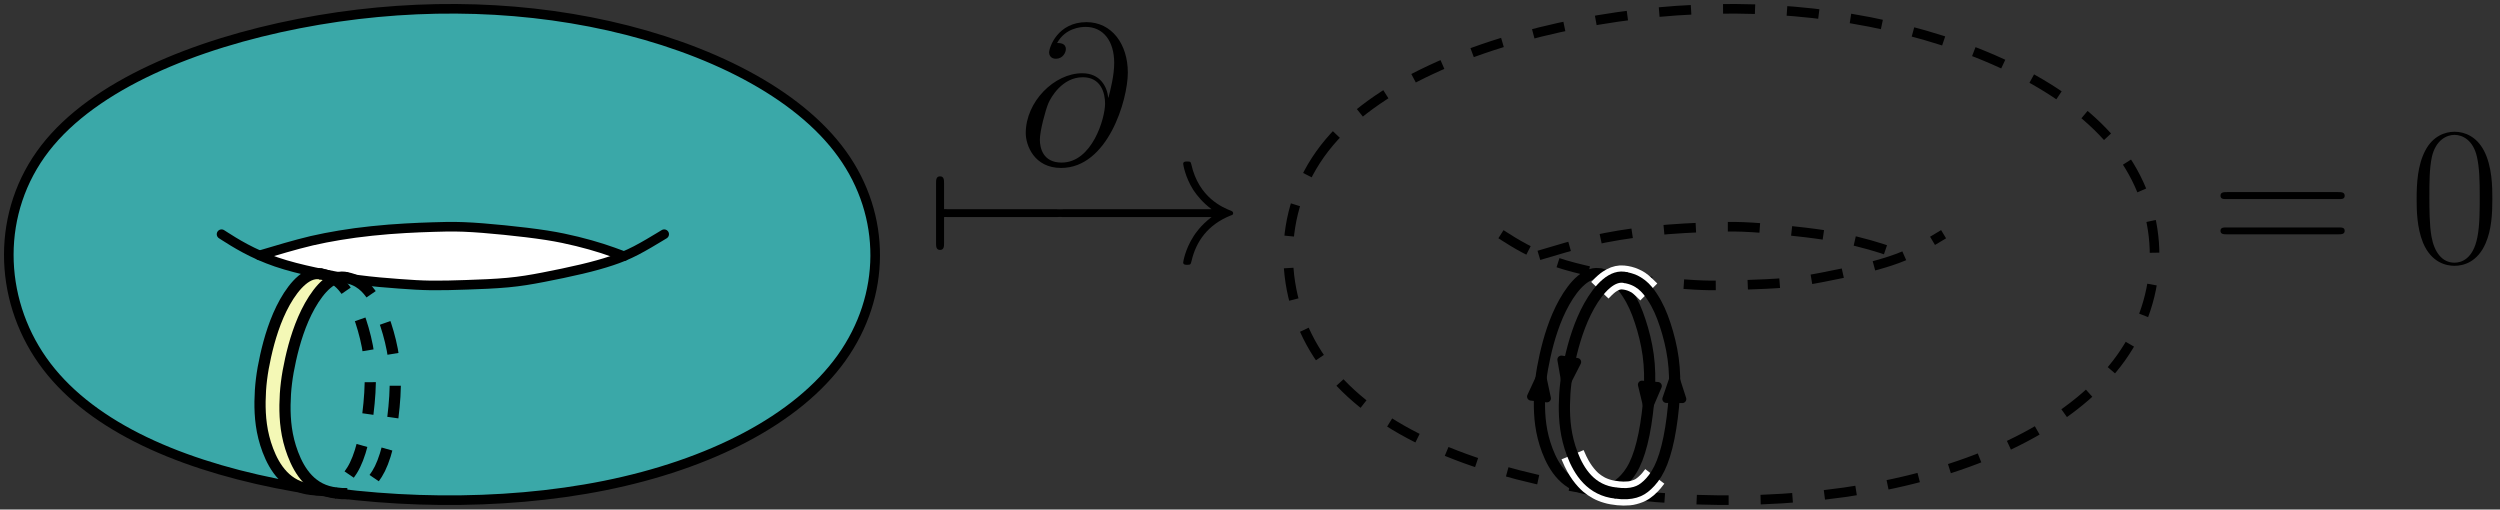 <?xml version="1.0" encoding="UTF-8"?>
<svg xmlns="http://www.w3.org/2000/svg" xmlns:xlink="http://www.w3.org/1999/xlink" width="312.647pt" height="63.726pt" viewBox="0 0 312.647 63.726" version="1.1">
<rect x="0" y="0" width="312.647" height="63.726" fill="#333333" stroke="none"/>
<defs>
<g>
<symbol overflow="visible" id="glyph0-0">
<path style="stroke:none;" d=""/>
</symbol>
<symbol overflow="visible" id="glyph0-1">
<path style="stroke:none;" d="M 2.359 -5.703 C 2.5 -5.703 3.047 -5.703 3.047 -6.188 C 3.047 -6.688 2.5 -6.688 2.359 -6.688 L 2.359 -9.938 C 2.359 -10.328 2.359 -10.797 1.859 -10.797 C 1.359 -10.797 1.359 -10.328 1.359 -9.938 L 1.359 -2.453 C 1.359 -2.062 1.359 -1.594 1.859 -1.594 C 2.359 -1.594 2.359 -2.062 2.359 -2.453 Z M 2.359 -5.703 "/>
</symbol>
<symbol overflow="visible" id="glyph0-2">
<path style="stroke:none;" d="M 16.328 -5.703 C 16.75 -5.703 17.203 -5.703 17.203 -6.188 C 17.203 -6.688 16.75 -6.688 16.328 -6.688 L 2.922 -6.688 C 2.5 -6.688 2.062 -6.688 2.062 -6.188 C 2.062 -5.703 2.5 -5.703 2.922 -5.703 Z M 16.328 -5.703 "/>
</symbol>
<symbol overflow="visible" id="glyph0-3">
<path style="stroke:none;" d="M 20.672 -5.703 C 19.297 -4.656 18.641 -3.641 18.438 -3.328 C 17.328 -1.609 17.125 -0.047 17.125 -0.031 C 17.125 0.266 17.422 0.266 17.625 0.266 C 18.047 0.266 18.062 0.219 18.172 -0.219 C 18.734 -2.656 20.203 -4.734 23 -5.875 C 23.297 -5.969 23.375 -6.016 23.375 -6.188 C 23.375 -6.375 23.219 -6.438 23.172 -6.469 C 22.078 -6.891 19.078 -8.125 18.141 -12.297 C 18.062 -12.594 18.047 -12.656 17.625 -12.656 C 17.422 -12.656 17.125 -12.656 17.125 -12.359 C 17.125 -12.312 17.344 -10.75 18.391 -9.094 C 18.891 -8.344 19.609 -7.484 20.672 -6.688 L 2.25 -6.688 C 1.812 -6.688 1.359 -6.688 1.359 -6.188 C 1.359 -5.703 1.812 -5.703 2.25 -5.703 Z M 20.672 -5.703 "/>
</symbol>
<symbol overflow="visible" id="glyph1-0">
<path style="stroke:none;" d=""/>
</symbol>
<symbol overflow="visible" id="glyph1-1">
<path style="stroke:none;" d="M 11.25 -8.281 C 11.109 -9.672 10.234 -11.328 8 -11.328 C 4.516 -11.328 0.938 -7.781 0.938 -3.844 C 0.938 -2.328 1.984 0.516 5.359 0.516 C 11.203 0.516 13.703 -8 13.703 -11.406 C 13.703 -14.969 11.703 -17.719 8.531 -17.719 C 4.938 -17.719 3.859 -14.578 3.859 -13.906 C 3.859 -13.672 4.016 -13.141 4.703 -13.141 C 5.578 -13.141 5.953 -13.922 5.953 -14.344 C 5.953 -15.109 5.172 -15.109 4.859 -15.109 C 5.875 -16.953 7.75 -17.125 8.422 -17.125 C 10.609 -17.125 12 -15.391 12 -12.609 C 12 -11.031 11.516 -9.188 11.281 -8.281 Z M 5.422 -0.156 C 3.094 -0.156 2.703 -1.984 2.703 -3.016 C 2.703 -4.109 3.391 -6.672 3.766 -7.578 C 4.094 -8.328 5.5 -10.828 8.078 -10.828 C 10.328 -10.828 10.859 -8.875 10.859 -7.531 C 10.859 -5.703 9.25 -0.156 5.422 -0.156 Z M 5.422 -0.156 "/>
</symbol>
<symbol overflow="visible" id="glyph2-0">
<path style="stroke:none;" d=""/>
</symbol>
<symbol overflow="visible" id="glyph2-1">
<path style="stroke:none;" d="M 15.938 -7.953 C 16.312 -7.953 16.672 -7.953 16.672 -8.375 C 16.672 -8.828 16.25 -8.828 15.828 -8.828 L 1.984 -8.828 C 1.562 -8.828 1.141 -8.828 1.141 -8.375 C 1.141 -7.953 1.516 -7.953 1.891 -7.953 Z M 15.828 -3.547 C 16.25 -3.547 16.672 -3.547 16.672 -3.984 C 16.672 -4.406 16.312 -4.406 15.938 -4.406 L 1.891 -4.406 C 1.516 -4.406 1.141 -4.406 1.141 -3.984 C 1.141 -3.547 1.562 -3.547 1.984 -3.547 Z M 15.828 -3.547 "/>
</symbol>
<symbol overflow="visible" id="glyph2-2">
<path style="stroke:none;" d="M 10.406 -7.953 C 10.406 -9.469 10.391 -12.047 9.344 -14.031 C 8.422 -15.766 6.969 -16.375 5.672 -16.375 C 4.484 -16.375 2.969 -15.828 2.031 -14.047 C 1.047 -12.188 0.938 -9.891 0.938 -7.953 C 0.938 -6.547 0.969 -4.391 1.734 -2.5 C 2.797 0.047 4.703 0.391 5.672 0.391 C 6.812 0.391 8.547 -0.078 9.562 -2.422 C 10.312 -4.141 10.406 -6.141 10.406 -7.953 Z M 5.672 0 C 4.094 0 3.141 -1.359 2.797 -3.25 C 2.531 -4.703 2.531 -6.844 2.531 -8.234 C 2.531 -10.141 2.531 -11.719 2.844 -13.234 C 3.328 -15.344 4.703 -15.984 5.672 -15.984 C 6.688 -15.984 8 -15.312 8.469 -13.281 C 8.797 -11.875 8.828 -10.203 8.828 -8.234 C 8.828 -6.609 8.828 -4.641 8.531 -3.172 C 8 -0.469 6.547 0 5.672 0 Z M 5.672 0 "/>
</symbol>
</g>
<clipPath id="clip1">
  <path d="M 160 0 L 271 0 L 271 63.727 L 160 63.727 Z M 160 0 "/>
</clipPath>
<clipPath id="clip2">
  <path d="M 0 0 L 111 0 L 111 63.727 L 0 63.727 Z M 0 0 "/>
</clipPath>
<clipPath id="clip3">
  <path d="M 195 55 L 209 55 L 209 63.727 L 195 63.727 Z M 195 55 "/>
</clipPath>
</defs>
<g id="surface1">
<g clip-path="url(#clip1)" clip-rule="nonzero">
<path style="fill:none;stroke-width:1.2;stroke-linecap:butt;stroke-linejoin:round;stroke:rgb(0%,0%,0%);stroke-opacity:1;stroke-dasharray:4;stroke-miterlimit:10;" d="M 203.893 541.516 C 197.741 533.574 198.03 522.813 203.557 514.969 C 209.081 507.125 219.846 502.203 232.78 499.598 C 245.714 496.992 260.823 496.703 273.878 499.332 C 286.932 501.961 297.936 507.512 303.487 515.285 C 309.038 523.055 309.135 533.043 303.557 540.789 C 297.983 548.539 286.741 554.039 274.409 556.817 C 262.077 559.59 248.659 559.637 235.651 557.106 C 222.643 554.571 210.046 549.453 203.893 541.516 Z M 203.893 541.516 " transform="matrix(1,0,0,-1,-38.245,560.051)"/>
</g>
<path style="fill:none;stroke-width:1.2;stroke-linecap:butt;stroke-linejoin:round;stroke:rgb(0%,0%,0%);stroke-opacity:1;stroke-dasharray:4;stroke-miterlimit:10;" d="M 225.952 530.762 C 225.952 530.762 225.952 530.762 226.417 530.465 C 226.882 530.168 227.807 529.574 228.921 528.981 C 230.038 528.387 231.335 527.789 232.803 527.289 C 234.268 526.789 235.901 526.379 237.628 526.008 C 239.354 525.637 241.174 525.305 242.995 525.063 C 244.811 524.821 246.632 524.672 248.135 524.563 C 249.639 524.449 250.827 524.375 252.143 524.356 C 253.464 524.34 254.913 524.375 256.581 524.434 C 258.253 524.489 260.147 524.563 261.741 524.711 C 263.339 524.86 264.639 525.082 266.178 525.379 C 267.717 525.676 269.503 526.047 270.987 526.399 C 272.471 526.75 273.659 527.086 274.717 527.438 C 275.776 527.789 276.706 528.164 277.78 528.719 C 278.858 529.278 280.081 530.02 280.694 530.391 C 281.307 530.762 281.307 530.762 281.307 530.762 " transform="matrix(1,0,0,-1,-38.245,560.051)"/>
<path style=" stroke:none;fill-rule:evenodd;fill:rgb(22.699%,65.9%,65.9%);fill-opacity:1;" d="M 5.648 18.535 C -0.504 26.477 -0.215 37.238 5.312 45.082 C 10.836 52.926 21.602 57.848 34.535 60.453 C 47.469 63.059 62.578 63.348 75.633 60.719 C 88.688 58.09 99.691 52.539 105.242 44.766 C 110.793 36.996 110.891 27.008 105.312 19.262 C 99.738 11.512 88.496 6.012 76.164 3.234 C 63.832 0.461 50.414 0.414 37.406 2.945 C 24.398 5.48 11.801 10.598 5.648 18.535 Z M 5.648 18.535 "/>
<g clip-path="url(#clip2)" clip-rule="nonzero">
<path style="fill:none;stroke-width:1.2;stroke-linecap:butt;stroke-linejoin:round;stroke:rgb(0%,0%,0%);stroke-opacity:1;stroke-miterlimit:10;" d="M 43.893 541.516 C 37.741 533.574 38.03 522.813 43.557 514.969 C 49.081 507.125 59.846 502.203 72.78 499.598 C 85.714 496.992 100.823 496.703 113.878 499.332 C 126.932 501.961 137.936 507.512 143.487 515.285 C 149.038 523.055 149.135 533.043 143.557 540.789 C 137.983 548.539 126.741 554.039 114.409 556.817 C 102.077 559.59 88.659 559.637 75.651 557.106 C 62.643 554.571 50.046 549.453 43.893 541.516 Z M 43.893 541.516 " transform="matrix(1,0,0,-1,-38.245,560.051)"/>
</g>
<path style=" stroke:none;fill-rule:evenodd;fill:rgb(100%,100%,100%);fill-opacity:1;" d="M 38.242 30.324 C 39.406 30.035 40.43 29.82 41.746 29.594 C 43.062 29.367 44.676 29.137 45.941 28.977 C 47.207 28.82 48.125 28.738 49.309 28.656 C 50.492 28.578 51.938 28.504 53.395 28.453 C 54.848 28.406 56.312 28.391 57.773 28.434 C 59.23 28.477 60.684 28.578 62.129 28.707 C 63.57 28.836 65.008 28.996 66.285 29.16 C 67.566 29.328 68.691 29.5 69.59 29.66 C 70.484 29.82 71.156 29.965 71.988 30.172 C 72.816 30.375 73.805 30.641 74.84 30.965 C 75.875 31.285 76.953 31.66 77.492 31.848 C 78.031 32.035 78.031 32.035 77.59 32.188 C 77.145 32.344 76.258 32.652 75.273 32.945 C 74.293 33.238 73.211 33.516 72.035 33.789 C 70.859 34.062 69.594 34.328 68.578 34.531 C 67.566 34.734 66.805 34.875 65.977 35 C 65.145 35.129 64.238 35.242 63.348 35.328 C 62.457 35.414 61.578 35.469 60.703 35.516 C 59.828 35.562 58.957 35.594 58.113 35.621 C 57.27 35.648 56.457 35.672 55.66 35.68 C 54.863 35.688 54.086 35.688 53.355 35.668 C 52.625 35.648 51.941 35.617 51.262 35.578 C 50.582 35.535 49.906 35.488 49.211 35.434 C 48.516 35.379 47.805 35.316 46.941 35.227 C 46.078 35.133 45.066 35.016 44.262 34.906 C 43.457 34.797 42.863 34.703 42.188 34.582 C 41.512 34.461 40.754 34.316 40.027 34.164 C 39.301 34.016 38.602 33.863 37.902 33.691 C 37.203 33.523 36.504 33.34 35.973 33.191 C 35.441 33.043 35.078 32.93 34.52 32.727 C 33.961 32.523 33.207 32.23 32.828 32.082 C 32.453 31.938 32.453 31.938 32.789 31.836 C 33.129 31.738 33.801 31.535 34.789 31.258 C 35.777 30.977 37.078 30.617 38.242 30.324 Z M 38.242 30.324 "/>
<path style="fill:none;stroke-width:1.2;stroke-linecap:round;stroke-linejoin:round;stroke:rgb(0%,0%,0%);stroke-opacity:1;stroke-miterlimit:10;" d="M 65.952 530.762 C 65.952 530.762 65.952 530.762 66.417 530.465 C 66.882 530.168 67.807 529.574 68.921 528.981 C 70.038 528.387 71.335 527.789 72.803 527.289 C 74.268 526.789 75.901 526.379 77.628 526.008 C 79.354 525.637 81.174 525.305 82.995 525.063 C 84.811 524.821 86.632 524.672 88.135 524.563 C 89.639 524.449 90.827 524.375 92.143 524.356 C 93.464 524.34 94.909 524.375 96.581 524.434 C 98.253 524.489 100.147 524.563 101.741 524.711 C 103.339 524.86 104.639 525.082 106.178 525.379 C 107.717 525.676 109.503 526.047 110.987 526.399 C 112.471 526.75 113.659 527.086 114.717 527.438 C 115.776 527.789 116.706 528.164 117.78 528.719 C 118.858 529.278 120.081 530.02 120.694 530.391 C 121.307 530.762 121.307 530.762 121.307 530.762 " transform="matrix(1,0,0,-1,-38.245,560.051)"/>
<path style="fill:none;stroke-width:1.2;stroke-linecap:round;stroke-linejoin:round;stroke:rgb(0%,0%,0%);stroke-opacity:1;stroke-miterlimit:10;" d="M 70.698 528.114 C 70.698 528.114 70.698 528.114 71.245 528.278 C 71.788 528.442 72.882 528.766 73.964 529.078 C 75.049 529.387 76.124 529.684 77.237 529.946 C 78.354 530.203 79.503 530.426 80.749 530.633 C 81.991 530.836 83.327 531.024 84.737 531.168 C 86.147 531.321 87.635 531.43 88.917 531.504 C 90.194 531.578 91.272 531.617 92.405 531.653 C 93.538 531.692 94.725 531.727 96.21 531.672 C 97.694 531.617 99.479 531.465 101.315 531.281 C 103.151 531.098 105.046 530.871 106.589 530.633 C 108.128 530.391 109.315 530.129 110.436 529.856 C 111.561 529.578 112.616 529.281 113.577 528.973 C 114.542 528.664 115.409 528.34 115.842 528.18 C 116.276 528.016 116.276 528.016 116.276 528.016 " transform="matrix(1,0,0,-1,-38.245,560.051)"/>
<path style="fill:none;stroke-width:1.2;stroke-linecap:butt;stroke-linejoin:round;stroke:rgb(0%,0%,0%);stroke-opacity:1;stroke-miterlimit:10;" d="M 70.698 528.114 L 70.698 528.114 " transform="matrix(1,0,0,-1,-38.245,560.051)"/>
<path style=" stroke:none;fill-rule:evenodd;fill:rgb(95.699%,96.899%,71.399%);fill-opacity:1;" d="M 41.609 34.805 C 41.418 34.719 41.039 34.551 40.602 34.449 C 40.16 34.348 39.656 34.309 39.098 34.488 C 38.539 34.668 37.926 35.062 37.383 35.574 C 36.84 36.082 36.367 36.711 35.934 37.41 C 35.5 38.113 35.109 38.891 34.781 39.637 C 34.457 40.383 34.195 41.098 33.922 42.023 C 33.648 42.945 33.359 44.078 33.129 45.262 C 32.902 46.441 32.734 47.676 32.648 48.762 C 32.562 49.844 32.555 50.781 32.625 51.734 C 32.691 52.688 32.832 53.656 33.055 54.57 C 33.277 55.488 33.578 56.352 33.957 57.141 C 34.34 57.926 34.801 58.637 35.266 59.184 C 35.734 59.73 36.211 60.117 36.727 60.414 C 37.242 60.711 37.797 60.914 38.371 61.016 C 38.945 61.121 39.539 61.117 39.836 61.117 C 40.133 61.117 40.133 61.117 39.938 60.992 C 39.746 60.867 39.355 60.613 38.961 60.262 C 38.566 59.906 38.164 59.457 37.773 58.859 C 37.383 58.262 37.004 57.512 36.695 56.707 C 36.387 55.902 36.145 55.039 35.98 54.07 C 35.816 53.105 35.73 52.031 35.723 50.938 C 35.715 49.844 35.785 48.73 35.918 47.664 C 36.051 46.594 36.246 45.566 36.465 44.613 C 36.684 43.66 36.93 42.777 37.18 41.996 C 37.434 41.215 37.691 40.535 37.957 39.914 C 38.227 39.297 38.504 38.742 38.758 38.277 C 39.016 37.812 39.254 37.434 39.488 37.098 C 39.723 36.762 39.953 36.469 40.168 36.219 C 40.383 35.969 40.586 35.766 40.855 35.555 C 41.125 35.34 41.461 35.113 41.629 35 C 41.797 34.887 41.797 34.887 41.609 34.805 Z M 41.609 34.805 "/>
<path style="fill:none;stroke-width:1.4;stroke-linecap:butt;stroke-linejoin:round;stroke:rgb(0%,0%,0%);stroke-opacity:1;stroke-miterlimit:10;" d="M 77.217 498.836 C 74.092 499.149 72.585 501.528 71.745 503.731 C 70.909 505.938 70.745 507.973 70.764 509.848 C 70.788 511.723 70.995 513.442 71.464 515.535 C 71.932 517.633 72.663 520.106 73.874 522.266 C 75.089 524.422 76.788 526.27 78.507 525.754 " transform="matrix(1,0,0,-1,-38.245,560.051)"/>
<path style="fill:none;stroke-width:1.4;stroke-linecap:butt;stroke-linejoin:round;stroke:rgb(0%,0%,0%);stroke-opacity:1;stroke-dasharray:4;stroke-miterlimit:10;" d="M 78.276 525.801 C 80.077 525.539 81.034 524.469 81.753 523.375 C 82.471 522.281 82.944 521.168 83.366 519.879 C 83.788 518.594 84.163 517.141 84.366 515.653 C 84.569 514.164 84.6 512.641 84.499 510.93 C 84.397 509.223 84.163 507.328 83.842 505.735 C 83.518 504.145 83.112 502.86 82.639 501.895 C 82.167 500.93 81.624 500.289 81.135 499.832 C 80.643 499.375 80.202 499.106 79.604 498.934 C 79.003 498.762 78.241 498.688 77.143 498.848 " transform="matrix(1,0,0,-1,-38.245,560.051)"/>
<path style="fill:none;stroke-width:1.4;stroke-linecap:butt;stroke-linejoin:round;stroke:rgb(0%,0%,0%);stroke-opacity:1;stroke-miterlimit:10;" d="M 80.339 498.391 C 77.217 498.703 75.706 501.078 74.87 503.285 C 74.03 505.492 73.866 507.524 73.885 509.403 C 73.909 511.278 74.116 512.996 74.585 515.09 C 75.053 517.188 75.784 519.66 76.999 521.821 C 78.214 523.977 79.913 525.824 81.628 525.309 " transform="matrix(1,0,0,-1,-38.245,560.051)"/>
<path style="fill:none;stroke-width:1.4;stroke-linecap:butt;stroke-linejoin:round;stroke:rgb(0%,0%,0%);stroke-opacity:1;stroke-dasharray:4;stroke-miterlimit:10;" d="M 81.397 525.356 C 83.198 525.094 84.159 524.024 84.874 522.93 C 85.592 521.836 86.065 520.723 86.491 519.434 C 86.913 518.149 87.284 516.696 87.487 515.207 C 87.69 513.715 87.725 512.192 87.624 510.485 C 87.522 508.774 87.284 506.879 86.964 505.289 C 86.643 503.699 86.237 502.414 85.764 501.449 C 85.288 500.485 84.749 499.844 84.257 499.387 C 83.764 498.93 83.327 498.66 82.725 498.485 C 82.124 498.313 81.366 498.238 80.264 498.399 " transform="matrix(1,0,0,-1,-38.245,560.051)"/>
<path style="fill:none;stroke-width:1.4;stroke-linecap:butt;stroke-linejoin:round;stroke:rgb(0%,0%,0%);stroke-opacity:1;stroke-miterlimit:10;" d="M 237.217 498.836 C 234.092 499.149 232.585 501.528 231.745 503.731 C 230.909 505.938 230.745 507.973 230.764 509.848 C 230.788 511.723 230.995 513.442 231.464 515.535 C 231.932 517.633 232.663 520.106 233.878 522.266 C 235.089 524.422 236.792 526.27 238.507 525.754 " transform="matrix(1,0,0,-1,-38.245,560.051)"/>
<path style="fill:none;stroke-width:1.4;stroke-linecap:butt;stroke-linejoin:round;stroke:rgb(0%,0%,0%);stroke-opacity:1;stroke-miterlimit:10;" d="M 238.276 525.801 C 240.077 525.539 241.038 524.469 241.753 523.375 C 242.471 522.281 242.944 521.168 243.366 519.879 C 243.792 518.594 244.163 517.141 244.366 515.653 C 244.569 514.164 244.6 512.641 244.503 510.93 C 244.397 509.223 244.163 507.328 243.842 505.735 C 243.518 504.145 243.116 502.86 242.639 501.895 C 242.167 500.93 241.624 500.289 241.135 499.832 C 240.643 499.375 240.206 499.106 239.604 498.934 C 239.003 498.762 238.241 498.688 237.143 498.848 " transform="matrix(1,0,0,-1,-38.245,560.051)"/>
<path style="fill:none;stroke-width:3;stroke-linecap:butt;stroke-linejoin:round;stroke:rgb(100%,100%,100%);stroke-opacity:1;stroke-miterlimit:10;" d="M 238.319 523.754 C 238.971 524.434 239.268 524.664 239.53 524.84 C 239.788 525.012 240.014 525.129 240.233 525.211 C 240.456 525.293 240.674 525.34 240.901 525.356 C 241.132 525.367 241.366 525.344 241.592 525.305 C 241.819 525.266 242.03 525.211 242.249 525.137 C 242.467 525.059 242.69 524.961 242.944 524.824 C 243.198 524.684 243.483 524.5 244.44 523.539 " transform="matrix(1,0,0,-1,-38.245,560.051)"/>
<g clip-path="url(#clip3)" clip-rule="nonzero">
<path style="fill:none;stroke-width:3;stroke-linecap:butt;stroke-linejoin:round;stroke:rgb(100%,100%,100%);stroke-opacity:1;stroke-miterlimit:10;" d="M 234.909 503.184 C 235.19 502.512 235.389 502.113 235.577 501.778 C 235.764 501.442 235.94 501.168 236.128 500.906 C 236.319 500.645 236.522 500.395 236.706 500.196 C 236.889 499.996 237.049 499.844 237.202 499.711 C 237.354 499.582 237.503 499.469 237.663 499.36 C 237.827 499.25 237.999 499.141 238.167 499.051 C 238.335 498.957 238.499 498.883 238.682 498.809 C 238.866 498.735 239.073 498.66 239.272 498.606 C 239.475 498.547 239.667 498.5 239.897 498.461 C 240.132 498.422 240.401 498.387 240.635 498.36 C 240.87 498.336 241.065 498.324 241.288 498.324 C 241.51 498.324 241.764 498.336 241.964 498.352 C 242.167 498.371 242.315 498.395 242.514 498.449 C 242.714 498.5 242.96 498.578 243.159 498.66 C 243.358 498.742 243.514 498.828 243.659 498.922 C 243.799 499.016 243.936 499.117 244.081 499.242 C 244.225 499.367 244.382 499.516 244.526 499.664 C 244.674 499.817 244.815 499.977 245.194 500.473 " transform="matrix(1,0,0,-1,-38.245,560.051)"/>
</g>
<path style="fill:none;stroke-width:1.4;stroke-linecap:butt;stroke-linejoin:round;stroke:rgb(0%,0%,0%);stroke-opacity:1;stroke-miterlimit:10;" d="M 240.339 498.391 C 237.217 498.703 235.706 501.078 234.87 503.285 C 234.03 505.492 233.866 507.524 233.885 509.403 C 233.909 511.278 234.116 512.996 234.585 515.09 C 235.053 517.188 235.784 519.66 236.999 521.821 C 238.214 523.977 239.913 525.824 241.628 525.309 " transform="matrix(1,0,0,-1,-38.245,560.051)"/>
<path style="fill:none;stroke-width:1.4;stroke-linecap:butt;stroke-linejoin:round;stroke:rgb(0%,0%,0%);stroke-opacity:1;stroke-miterlimit:10;" d="M 241.397 525.356 C 243.198 525.094 244.159 524.024 244.874 522.93 C 245.592 521.836 246.065 520.723 246.491 519.434 C 246.913 518.149 247.284 516.696 247.487 515.207 C 247.69 513.715 247.725 512.192 247.624 510.485 C 247.522 508.774 247.284 506.879 246.964 505.289 C 246.643 503.699 246.237 502.414 245.76 501.449 C 245.288 500.485 244.749 499.844 244.257 499.387 C 243.764 498.93 243.327 498.66 242.725 498.485 C 242.124 498.313 241.366 498.238 240.264 498.399 " transform="matrix(1,0,0,-1,-38.245,560.051)"/>
<path style="fill:none;stroke-width:1;stroke-linecap:butt;stroke-linejoin:round;stroke:rgb(0%,0%,0%);stroke-opacity:1;stroke-miterlimit:10;" d="M 234.331 513.852 L 234.046 511.965 " transform="matrix(1,0,0,-1,-38.245,560.051)"/>
<path style="fill-rule:evenodd;fill:rgb(0%,0%,0%);fill-opacity:1;stroke-width:1;stroke-linecap:butt;stroke-linejoin:round;stroke:rgb(0%,0%,0%);stroke-opacity:1;stroke-miterlimit:10;" d="M 234.046 511.965 L 235.483 514.781 L 233.507 515.082 Z M 234.046 511.965 " transform="matrix(1,0,0,-1,-38.245,560.051)"/>
<path style="fill:none;stroke-width:1;stroke-linecap:butt;stroke-linejoin:round;stroke:rgb(0%,0%,0%);stroke-opacity:1;stroke-miterlimit:10;" d="M 230.831 511.418 L 231.046 513.321 " transform="matrix(1,0,0,-1,-38.245,560.051)"/>
<path style="fill-rule:evenodd;fill:rgb(0%,0%,0%);fill-opacity:1;stroke-width:1;stroke-linecap:butt;stroke-linejoin:round;stroke:rgb(0%,0%,0%);stroke-opacity:1;stroke-miterlimit:10;" d="M 231.046 513.321 L 229.717 510.453 L 231.702 510.231 Z M 231.046 513.321 " transform="matrix(1,0,0,-1,-38.245,560.051)"/>
<path style="fill:none;stroke-width:1;stroke-linecap:butt;stroke-linejoin:round;stroke:rgb(0%,0%,0%);stroke-opacity:1;stroke-miterlimit:10;" d="M 247.639 510.778 L 247.663 513.153 " transform="matrix(1,0,0,-1,-38.245,560.051)"/>
<path style="fill-rule:evenodd;fill:rgb(0%,0%,0%);fill-opacity:1;stroke-width:1;stroke-linecap:butt;stroke-linejoin:round;stroke:rgb(0%,0%,0%);stroke-opacity:1;stroke-miterlimit:10;" d="M 247.663 513.153 L 246.635 510.16 L 248.632 510.141 Z M 247.663 513.153 " transform="matrix(1,0,0,-1,-38.245,560.051)"/>
<path style="fill:none;stroke-width:1;stroke-linecap:butt;stroke-linejoin:round;stroke:rgb(0%,0%,0%);stroke-opacity:1;stroke-miterlimit:10;" d="M 244.51 511.11 L 244.323 508.871 " transform="matrix(1,0,0,-1,-38.245,560.051)"/>
<path style="fill-rule:evenodd;fill:rgb(0%,0%,0%);fill-opacity:1;stroke-width:1;stroke-linecap:butt;stroke-linejoin:round;stroke:rgb(0%,0%,0%);stroke-opacity:1;stroke-miterlimit:10;" d="M 244.323 508.871 L 245.569 511.778 L 243.581 511.946 Z M 244.323 508.871 " transform="matrix(1,0,0,-1,-38.245,560.051)"/>
<path style="fill:none;stroke-width:1.2;stroke-linecap:butt;stroke-linejoin:round;stroke:rgb(0%,0%,0%);stroke-opacity:1;stroke-dasharray:4;stroke-miterlimit:10;" d="M 230.698 528.114 C 230.698 528.114 230.698 528.114 231.245 528.278 C 231.788 528.442 232.882 528.766 233.964 529.078 C 235.049 529.387 236.124 529.684 237.241 529.946 C 238.35 530.203 239.503 530.426 240.749 530.633 C 241.991 530.836 243.327 531.024 244.737 531.168 C 246.147 531.321 247.635 531.43 248.917 531.504 C 250.198 531.578 251.272 531.617 252.405 531.653 C 253.538 531.692 254.725 531.727 256.21 531.672 C 257.694 531.617 259.475 531.465 261.315 531.281 C 263.151 531.098 265.046 530.871 266.589 530.633 C 268.128 530.391 269.315 530.129 270.436 529.856 C 271.561 529.578 272.616 529.281 273.577 528.973 C 274.542 528.664 275.409 528.34 275.842 528.18 C 276.276 528.016 276.276 528.016 276.276 528.016 " transform="matrix(1,0,0,-1,-38.245,560.051)"/>
<g style="fill:rgb(0%,0%,0%);fill-opacity:1;">
  <use xlink:href="#glyph0-1" x="115.703" y="32.851"/>
  <use xlink:href="#glyph0-2" x="115.703" y="32.851"/>
</g>
<g style="fill:rgb(0%,0%,0%);fill-opacity:1;">
  <use xlink:href="#glyph0-3" x="130.843" y="32.851"/>
</g>
<g style="fill:rgb(0%,0%,0%);fill-opacity:1;">
  <use xlink:href="#glyph1-1" x="127.341" y="20.488"/>
</g>
<g style="fill:rgb(0%,0%,0%);fill-opacity:1;">
  <use xlink:href="#glyph2-1" x="276.551" y="32.851"/>
</g>
<g style="fill:rgb(0%,0%,0%);fill-opacity:1;">
  <use xlink:href="#glyph2-2" x="301.284" y="32.851"/>
</g>
</g>
</svg>
